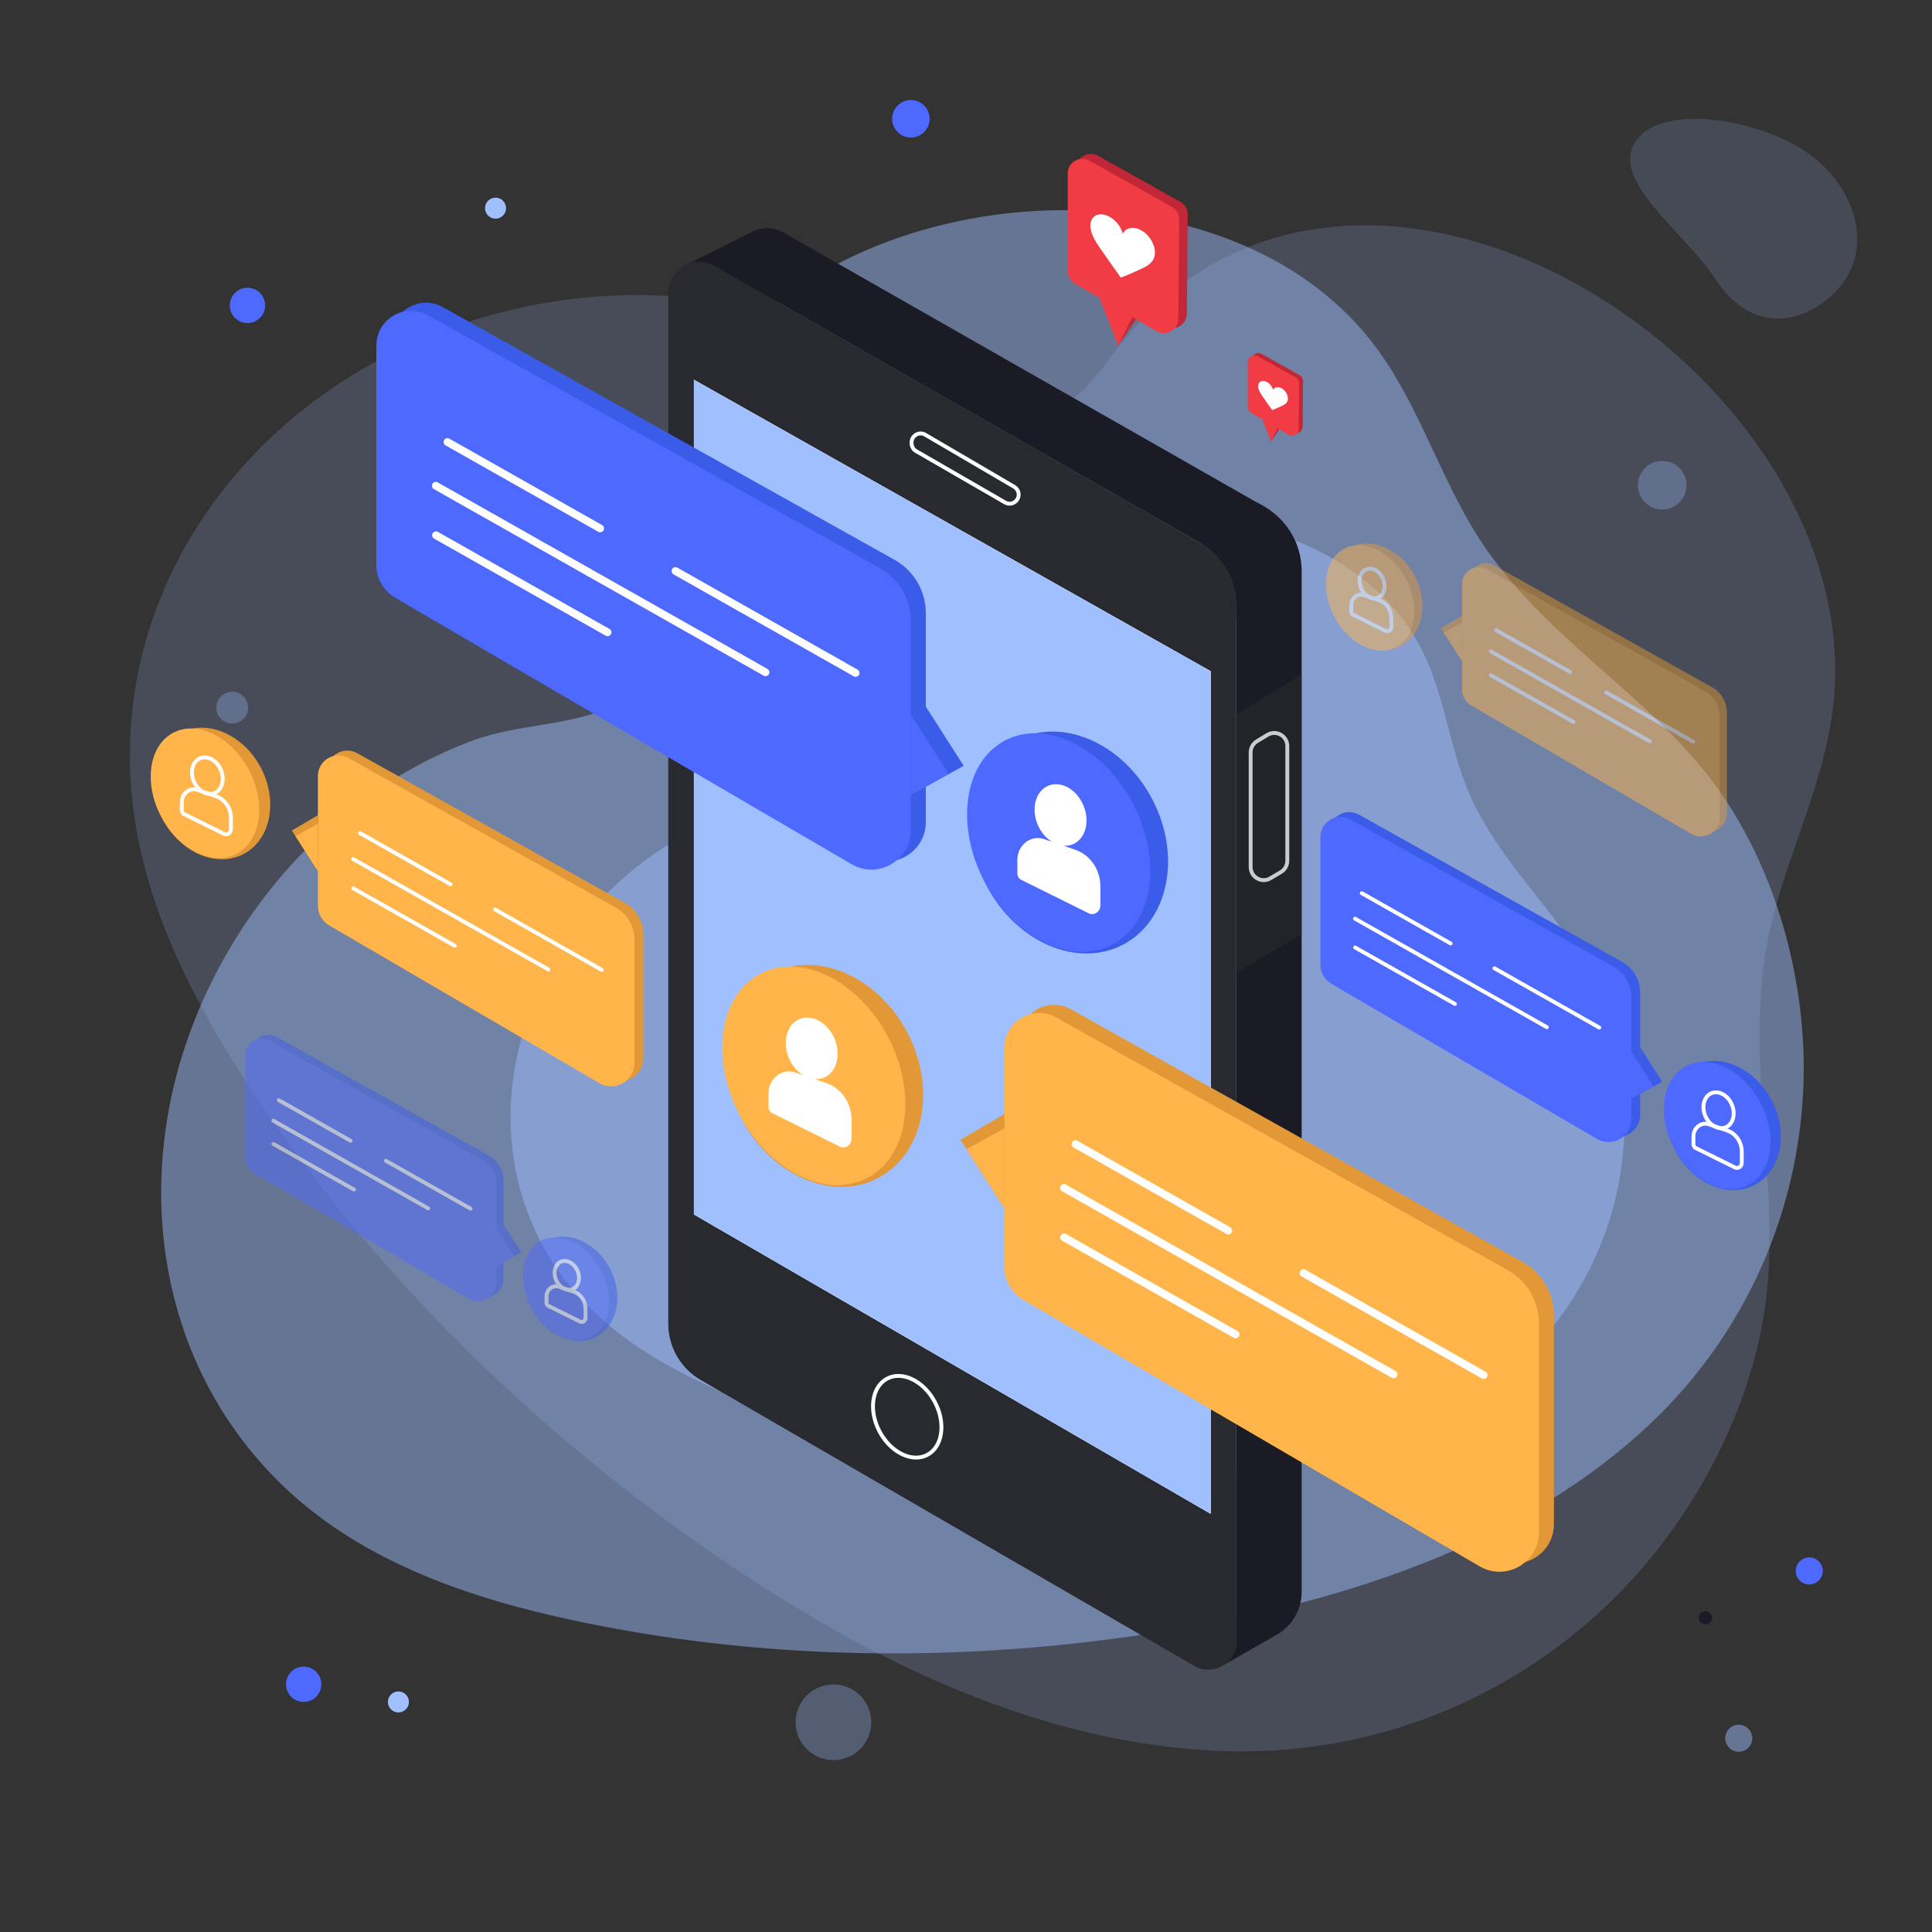 <?xml version="1.0" encoding="utf-8"?>
<svg version="1.1" xmlns="http://www.w3.org/2000/svg" x="0px" y="0px" viewBox="0 0 500 500" style="enable-background:new 0 0 500 500;">
  <rect x="0" y="0" width="500" height="500" fill="#333333" stroke="none"/>
  <g id="BACKGROUND">
    <g>
      <g>
        <g style="opacity:0.18;">
          <g>
            <g>
              <g>
                <path style="fill:#9FBFFF;" d="M419.216,412.143c20.78-21.244,36.413-51.719,38.413-81.74 c2.074-31.145-6.839-60.853,1.035-92.344c4.502-18.007,12.994-35.011,15.517-53.401 c11.922-86.888-120.679-173.632-183.433-96.461c-4.302,5.29-7.996,11.23-13.441,15.334 c-6.785,5.114-16.024,6.802-24.18,4.418c-13.149-3.843-23.532-15.216-36.138-20.798c-11.412-5.054-23.531-8.323-35.917-9.826 c-24.588-2.984-49.983,0.998-72.688,10.806c-45.352,19.591-77.222,62.774-74.612,113.209 c1.544,29.846,15.782,57.582,32.447,82.39c31.874,47.451,73.683,87.943,120.925,120.126 c38.171,26.004,81.47,47.109,127.607,49.255C355.539,455.009,392.911,439.035,419.216,412.143z"/>
              </g>
            </g>
          </g>
        </g>
        <g style="opacity:0.47;">
          <g>
            <g>
              <g>
                <path style="fill:#9FBFFF;" d="M466.802,276.642c0.063-27.537-9.257-57.874-27.336-79.098 c-18.756-22.018-43.877-35.98-59.006-61.977c-8.651-14.865-14.006-31.644-24.218-45.484 c-48.251-65.392-192.359-37.265-184.136,54.534c0.564,6.293,1.951,12.624,0.989,18.869 c-1.199,7.781-6.242,14.874-13.197,18.564c-11.214,5.948-25.459,5.11-37.436,9.553c-10.843,4.022-21.002,9.685-30.197,16.694 c-18.253,13.913-32.539,32.972-41.272,54.161c-17.445,42.323-10.689,91.594,23.646,123.391 c20.319,18.817,47.7,28.026,74.8,33.725c51.834,10.899,105.766,10.755,157.934,1.583 c42.151-7.411,84.54-21.388,116.558-49.787C452.237,346.262,466.722,311.499,466.802,276.642z"/>
              </g>
            </g>
          </g>
        </g>
        <g style="opacity:0.17;">
          <path style="fill:#9FBFFF;" d="M477.75,72.038c6.559-10.132,1.632-24.977-11.004-33.158 c-12.637-8.18-36.977-12.281-43.536-2.149c-6.559,10.132,12.885,23.494,20.781,35.551 C455.003,89.098,471.191,82.171,477.75,72.038z"/>
        </g>
        <g style="opacity:0.47;">
          <g>
            <g>
              <g>
                <path style="fill:#9FBFFF;" d="M419.042,305.617c3.357-18.249,0.83-39.485-8.602-55.733 c-9.784-16.856-24.759-29.137-31.66-48.194c-3.946-10.897-5.476-22.666-10.581-33.071 c-24.118-49.164-123.049-47.864-128.648,13.989c-0.384,4.24-0.226,8.605-1.616,12.629c-1.732,5.014-5.929,9.11-10.984,10.719 c-8.151,2.594-17.494,0.323-25.971,1.827c-7.673,1.361-15.09,3.893-22.03,7.433c-13.777,7.027-25.543,17.944-33.884,30.94 c-16.661,25.96-18.113,59.44,0.823,84.655c11.206,14.922,28.251,24.324,45.533,31.365 c33.054,13.466,68.829,19.863,104.52,20.063c28.839,0.161,58.625-4.003,83.272-18.977 C401.003,350.023,414.792,328.719,419.042,305.617z"/>
              </g>
            </g>
          </g>
        </g>
        <g style="opacity:0.31;">
          <path style="fill:#9FBFFF;" d="M436.246,127.237c-0.918,3.351-4.379,5.323-7.73,4.405c-3.351-0.918-5.323-4.379-4.405-7.73 c0.918-3.351,4.379-5.323,7.73-4.405C435.192,120.425,437.164,123.885,436.246,127.237z"/>
        </g>
        <g style="opacity:0.31;">
          <ellipse transform="matrix(0.698 -0.716 0.716 0.698 -254.049 289.022)" style="fill:#9FBFFF;" cx="215.712" cy="445.775" rx="9.793" ry="9.793"/>
        </g>
        <g style="opacity:0.31;">
          <path style="fill:#9FBFFF;" d="M64.148,183.844c-0.391,2.236-2.521,3.732-4.757,3.34c-2.236-0.391-3.732-2.521-3.341-4.757 c0.391-2.236,2.521-3.732,4.757-3.341C63.043,179.478,64.539,181.608,64.148,183.844z"/>
        </g>
      </g>
    </g>
    <circle style="fill:#4E69FF;" cx="468.233" cy="406.556" r="3.5"/>
    <circle style="opacity:0.47;fill:#9FBFFF;" cx="449.986" cy="449.86" r="3.5"/>
    <circle style="fill:#9FBFFF;" cx="128.246" cy="53.872" r="2.72"/>
    <path style="fill:#4E69FF;" d="M240.589,30.745c0,2.68-2.172,4.852-4.852,4.852c-2.68,0-4.852-2.172-4.852-4.852 s2.172-4.852,4.852-4.852C238.417,25.893,240.589,28.065,240.589,30.745z"/>
    <path style="fill:#4E69FF;" d="M68.618,79.041c0,2.526-2.047,4.573-4.573,4.573c-2.526,0-4.573-2.047-4.573-4.573 c0-2.525,2.047-4.573,4.573-4.573C66.571,74.469,68.618,76.516,68.618,79.041z"/>
    <circle style="fill:#9FBFFF;" cx="103.107" cy="440.46" r="2.72"/>
    <path style="fill:#4E69FF;" d="M76.062,439.695c-2.103-1.398-2.675-4.237-1.277-6.34c1.398-2.103,4.237-2.675,6.34-1.276 c2.103,1.398,2.675,4.237,1.277,6.34C81.003,440.521,78.165,441.093,76.062,439.695z"/>
    <path style="fill:#1B1B25;" d="M440.4,420.104c-0.79-0.525-1.004-1.591-0.479-2.38c0.525-0.79,1.591-1.004,2.38-0.479 c0.79,0.525,1.004,1.591,0.479,2.38C442.256,420.415,441.19,420.629,440.4,420.104z"/>
  </g>
  <g id="OBJECTS">
    <g>
      <g>
        <path style="opacity:0.56;fill:#292930;" d="M336.869,147.773l-16.92,12.511l-8.607-19.279l13.849-11.016 C325.191,129.989,335.653,133.797,336.869,147.773z"/>
        <g>
          <path style="fill:#1B1B25;" d="M327.204,131.136L202.731,60.172c-2.473-1.41-5.488-1.491-8.033-0.215l-17.419,8.733l0.001,0.014 c2.261-1.166,5.069-1.288,7.593,0.151l125.41,71.498c5.976,3.407,9.666,9.758,9.666,16.637v267.867 c0,2.686-1.406,4.876-3.396,6.126l0.008,0.005l13.859-7.926c3.988-2.281,6.45-6.524,6.45-11.119V147.773 C336.869,140.894,333.18,134.543,327.204,131.136z"/>
          <path style="fill:#292930;" d="M319.949,424.858V156.991c0-6.879-3.69-13.229-9.666-16.637l-125.41-71.498 c-2.524-1.439-5.332-1.317-7.593-0.151c-2.504,1.291-4.337,3.865-4.337,7.082v266.78c0,6.008,3.201,11.561,8.399,14.572 l127.723,73.991c2.509,1.453,5.34,1.203,7.488-0.147C318.543,429.735,319.949,427.544,319.949,424.858z"/>
        </g>
        <polygon style="fill:#FFFFFF;" points="313.304,391.751 179.588,314.288 179.588,98.294 313.304,173.708 &#9;&#9;&#9;"/>
        <polygon style="fill:#FFFFFF;" points="313.304,391.751 179.588,314.288 179.588,98.294 313.304,173.708 &#9;&#9;&#9;"/>
        <polygon style="fill:#9FBFFF;" points="313.304,391.751 179.588,314.288 179.588,98.294 313.304,173.708 &#9;&#9;&#9;"/>
        <path style="fill:#FFFFFF;" d="M261.279,130.854c-0.488,0-0.978-0.128-1.423-0.386l-23.02-13.288 c-0.877-0.507-1.423-1.451-1.423-2.464v-0.187c0-1.033,0.535-1.955,1.431-2.469c0.895-0.515,1.96-0.508,2.852,0.013 l23.021,13.475c0.868,0.508,1.408,1.449,1.408,2.456c0,1.029-0.531,1.95-1.423,2.464 C262.257,130.725,261.769,130.854,261.279,130.854z M238.259,112.68c-0.315,0-0.63,0.082-0.918,0.247 c-0.581,0.333-0.928,0.932-0.928,1.601v0.187c0,0.657,0.354,1.27,0.923,1.598l23.02,13.288c0.579,0.335,1.271,0.334,1.846,0 c0.578-0.333,0.923-0.931,0.923-1.598c0-0.653-0.35-1.263-0.913-1.593l-23.02-13.475C238.9,112.765,238.58,112.68,238.259,112.68 z"/>
        <path style="fill:#FFFFFF;" d="M237.088,377.723c-3.635,0-7.629-2.688-9.927-7.066c-1.433-2.732-2.005-5.712-1.611-8.393 c0.402-2.739,1.76-4.844,3.824-5.926c2.064-1.085,4.567-1.003,7.05,0.222c2.429,1.2,4.556,3.365,5.988,6.096 c1.433,2.73,2.005,5.711,1.612,8.392c-0.402,2.739-1.76,4.845-3.824,5.927C239.232,377.482,238.176,377.723,237.088,377.723z M232.51,356.581c-0.951,0-1.855,0.214-2.671,0.642c-1.773,0.931-2.945,2.771-3.299,5.187c-0.363,2.473,0.172,5.237,1.508,7.782 c2.729,5.2,7.97,7.845,11.688,5.897c1.773-0.931,2.945-2.772,3.299-5.188c0.363-2.473-0.172-5.236-1.508-7.781 c-1.335-2.545-3.305-4.557-5.545-5.663C234.801,356.874,233.623,356.581,232.51,356.581z"/>
        <polygon style="opacity:0.56;fill:#292930;" points="336.869,241.731 319.949,251.757 319.949,184.844 336.869,174.593 &#9;&#9;&#9;"/>
        <path style="fill:#CCCCCC;" d="M327.05,228.281c-0.659,0-1.318-0.172-1.923-0.516c-1.228-0.7-1.96-1.961-1.96-3.374v-29.668 c0-1.35,0.717-2.622,1.871-3.321l2.72-1.648c1.214-0.737,2.678-0.76,3.917-0.062c1.237,0.697,1.977,1.962,1.977,3.383v29.705 c0,1.365-0.73,2.645-1.903,3.34l-2.72,1.612C328.411,228.098,327.73,228.281,327.05,228.281z M329.768,190.188 c-0.514,0-1.027,0.141-1.492,0.422l-2.72,1.647c-0.857,0.519-1.389,1.464-1.389,2.466v29.668c0,1.049,0.544,1.986,1.455,2.505 c0.912,0.52,1.996,0.51,2.896-0.024l2.72-1.612l0,0c0.872-0.516,1.413-1.466,1.413-2.48v-29.705c0-1.055-0.549-1.994-1.468-2.512 C330.738,190.313,330.253,190.188,329.768,190.188z"/>
      </g>
      <g>
        <g>
          <g>
            <ellipse transform="matrix(0.885 -0.465 0.465 0.885 -69.722 153.587)" style="fill:#3A5CE8;" cx="276.834" cy="218.289" rx="24.184" ry="29.848"/>
            <ellipse transform="matrix(0.885 -0.465 0.465 0.885 -70.042 152.289)" style="fill:#4E69FF;" cx="274.037" cy="218.289" rx="21.707" ry="29.848"/>
          </g>
          <g>
            <g>
              <path style="fill:#3A5CE8;" d="M101.271,93.315v50.781c0,3.503,1.86,6.742,4.884,8.508l118.086,68.947 c6.808,3.975,15.362-0.936,15.362-8.82v-54.053c0-5.721-3.093-10.995-8.085-13.788L114.636,79.501 c-5.986-3.349-13.365,0.978-13.365,7.838V93.315z"/>
              <polygon style="fill:#3A5CE8;" points="239.603,182.87 249.403,198.19 239.603,203.597 &#9;&#9;&#9;&#9;&#9;&#9;"/>
            </g>
            <path style="fill:#4E69FF;" d="M97.405,95.414v50.781c0,3.503,1.86,6.742,4.884,8.508l118.086,68.947 c6.808,3.975,15.362-0.936,15.362-8.819v-54.053c0-5.721-3.093-10.995-8.085-13.788L110.77,81.601 c-5.986-3.349-13.365,0.978-13.365,7.838V95.414z"/>
            <path style="fill:#FFFFFF;" d="M221.43,175.155c-0.167,0-0.336-0.042-0.491-0.129l-46.625-26.378 c-0.481-0.272-0.65-0.882-0.378-1.363c0.272-0.481,0.884-0.65,1.363-0.378l46.626,26.378c0.481,0.272,0.65,0.882,0.378,1.363 C222.117,174.972,221.778,175.155,221.43,175.155z"/>
            <path style="fill:#FFFFFF;" d="M155.321,137.754c-0.167,0-0.336-0.042-0.491-0.129l-39.522-22.36 c-0.481-0.272-0.65-0.882-0.378-1.363c0.271-0.481,0.884-0.649,1.362-0.379l39.522,22.36c0.481,0.272,0.65,0.882,0.378,1.363 C156.008,137.571,155.669,137.754,155.321,137.754z"/>
            <path style="fill:#FFFFFF;" d="M157.236,164.641c-0.167,0-0.336-0.041-0.491-0.13l-44.399-25.118 c-0.481-0.272-0.65-0.882-0.378-1.363c0.271-0.481,0.882-0.65,1.362-0.378l44.399,25.119c0.481,0.272,0.65,0.882,0.378,1.362 C157.923,164.458,157.584,164.641,157.236,164.641z"/>
            <path style="fill:#FFFFFF;" d="M198.117,174.985c-0.167,0-0.336-0.042-0.491-0.129l-45.561-25.776 c-0.481-0.272-0.65-0.882-0.378-1.363c0.272-0.481,0.884-0.65,1.363-0.378l45.561,25.776c0.481,0.272,0.65,0.882,0.378,1.363 C198.804,174.803,198.465,174.985,198.117,174.985z"/>
            <path style="fill:#FFFFFF;" d="M152.556,149.209c-0.167,0-0.336-0.042-0.491-0.129l-39.776-22.503 c-0.481-0.272-0.65-0.882-0.378-1.363c0.272-0.481,0.883-0.65,1.363-0.378l39.776,22.503c0.481,0.272,0.65,0.882,0.378,1.363 C153.243,149.026,152.904,149.209,152.556,149.209z"/>
            <polygon style="fill:#4E69FF;" points="235.737,184.969 245.537,200.289 235.737,205.697 &#9;&#9;&#9;&#9;&#9;"/>
          </g>
          <path style="fill:#FFFFFF;" d="M278.28,219.917l-3.049-1.043c0.826,0.062,1.649-0.053,2.426-0.38 c3.268-1.376,4.49-5.883,2.729-10.066c-1.761-4.183-5.839-6.458-9.107-5.082c-3.268,1.376-4.49,5.883-2.729,10.066 c0.825,1.96,2.162,3.493,3.682,4.436l-2.021-0.691c-3.418-1.169-6.918,1.537-6.918,5.35v3.527c0,0.718,0.392,1.37,1.004,1.674 l17.451,8.645c1.413,0.7,3.033-0.395,3.033-2.05v-4.91C284.781,225.071,282.154,221.243,278.28,219.917z"/>
        </g>
        <g>
          <g>
            <ellipse transform="matrix(0.885 -0.465 0.465 0.885 -105.04 131.026)" style="fill:#E29837;" cx="213.389" cy="278.686" rx="24.184" ry="29.848"/>
            <ellipse transform="matrix(0.885 -0.465 0.465 0.885 -105.36 129.726)" style="fill:#FFB54A;" cx="210.592" cy="278.686" rx="21.707" ry="29.848"/>
          </g>
          <g>
            <g>
              <path style="fill:#E29837;" d="M263.814,275.023v50.781c0,3.502,1.86,6.742,4.884,8.508l118.086,68.947 c6.808,3.975,15.362-0.936,15.362-8.819v-54.053c0-5.721-3.093-10.995-8.085-13.788L277.18,261.209 c-5.986-3.349-13.365,0.978-13.365,7.837V275.023z"/>
            </g>
            <path style="fill:#FFB54A;" d="M259.948,277.122v50.781c0,3.502,1.86,6.742,4.884,8.508l118.086,68.947 c6.808,3.975,15.362-0.935,15.362-8.819v-54.053c0-5.721-3.093-10.995-8.085-13.788l-116.881-65.389 c-5.986-3.349-13.365,0.978-13.365,7.838V277.122z"/>
            <path style="fill:#FFFFFF;" d="M383.974,356.863c-0.167,0-0.336-0.042-0.491-0.13l-46.626-26.379 c-0.48-0.271-0.65-0.882-0.378-1.362c0.272-0.48,0.883-0.65,1.362-0.378l46.626,26.379c0.48,0.271,0.65,0.882,0.378,1.362 C384.661,356.681,384.322,356.863,383.974,356.863z"/>
            <path style="fill:#FFFFFF;" d="M317.864,319.462c-0.167,0-0.336-0.042-0.491-0.13l-39.522-22.359 c-0.48-0.271-0.65-0.882-0.378-1.362c0.271-0.482,0.883-0.65,1.362-0.378l39.522,22.359c0.48,0.272,0.65,0.882,0.378,1.362 C318.552,319.279,318.213,319.462,317.864,319.462z"/>
            <path style="fill:#FFFFFF;" d="M319.779,346.349c-0.167,0-0.336-0.042-0.491-0.13l-44.399-25.118 c-0.48-0.271-0.65-0.882-0.378-1.362c0.272-0.48,0.884-0.648,1.362-0.378l44.4,25.118c0.48,0.272,0.65,0.882,0.378,1.362 C320.467,346.166,320.128,346.349,319.779,346.349z"/>
            <path style="fill:#FFFFFF;" d="M360.66,356.693c-0.167,0-0.336-0.042-0.491-0.13l-45.561-25.776 c-0.48-0.272-0.65-0.882-0.378-1.362c0.272-0.48,0.883-0.649,1.362-0.378l45.561,25.776c0.48,0.271,0.65,0.882,0.378,1.362 C361.348,356.511,361.009,356.693,360.66,356.693z"/>
            <path style="fill:#FFFFFF;" d="M315.099,330.917c-0.167,0-0.336-0.042-0.491-0.13l-39.776-22.504 c-0.48-0.272-0.65-0.882-0.378-1.362c0.271-0.481,0.882-0.649,1.362-0.378l39.776,22.504c0.48,0.271,0.65,0.882,0.378,1.362 C315.786,330.734,315.447,330.917,315.099,330.917z"/>
            <g>
              <polygon style="fill:#E29837;" points="259.948,312.728 248.567,294.987 259.948,288.284 &#9;&#9;&#9;&#9;&#9;&#9;"/>
              <polygon style="fill:#FFB54A;" points="259.948,312.728 250.148,297.408 259.948,292.001 &#9;&#9;&#9;&#9;&#9;&#9;"/>
            </g>
          </g>
        </g>
        <path style="fill:#FFFFFF;" d="M213.877,280.314l-3.049-1.043c0.826,0.062,1.649-0.053,2.426-0.38 c3.268-1.376,4.49-5.883,2.729-10.066c-1.761-4.183-5.839-6.458-9.107-5.082c-3.268,1.376-4.49,5.883-2.729,10.065 c0.825,1.96,2.162,3.493,3.682,4.436l-2.021-0.691c-3.418-1.169-6.918,1.537-6.918,5.35v3.527c0,0.718,0.392,1.37,1.004,1.674 l17.451,8.645c1.413,0.7,3.033-0.395,3.033-2.05v-4.91C220.378,285.467,217.752,281.639,213.877,280.314z"/>
      </g>
    </g>
    <g>
      <g>
        <g>
          <g>
            <ellipse transform="matrix(0.885 -0.465 0.465 0.885 -84.412 240.634)" style="fill:#3A5CE8;" cx="446.142" cy="291.625" rx="14.075" ry="17.371"/>
            <ellipse transform="matrix(0.885 -0.465 0.465 0.885 -84.598 239.877)" style="fill:#4E69FF;" cx="444.515" cy="291.625" rx="12.634" ry="17.371"/>
          </g>
          <g>
            <g>
              <path style="fill:#3A5CE8;" d="M343.967,218.891v29.554c0,2.038,1.082,3.924,2.842,4.951l68.724,40.126 c3.962,2.314,8.941-0.544,8.941-5.133v-31.458c0-3.329-1.8-6.399-4.706-8.024l-68.023-38.056 c-3.484-1.949-7.779,0.569-7.779,4.561V218.891z"/>
              <polygon style="fill:#3A5CE8;" points="424.474,271.012 430.178,279.928 424.474,283.075 &#9;&#9;&#9;&#9;&#9;&#9;"/>
            </g>
            <path style="fill:#4E69FF;" d="M341.717,220.113v29.554c0,2.038,1.082,3.924,2.842,4.951l68.724,40.127 c3.962,2.314,8.941-0.544,8.941-5.133v-31.458c0-3.329-1.8-6.399-4.706-8.024l-68.023-38.055 c-3.484-1.949-7.778,0.569-7.778,4.561V220.113z"/>
            <path style="fill:#FFFFFF;" d="M413.898,266.44c-0.084,0-0.168-0.021-0.246-0.065l-27.136-15.352 c-0.24-0.136-0.325-0.441-0.19-0.682c0.138-0.242,0.44-0.324,0.682-0.189l27.136,15.351c0.24,0.137,0.325,0.441,0.19,0.682 C414.241,266.349,414.072,266.44,413.898,266.44z"/>
            <path style="fill:#FFFFFF;" d="M375.424,244.673c-0.084,0-0.168-0.021-0.246-0.065l-23.002-13.013 c-0.24-0.136-0.325-0.441-0.189-0.681c0.138-0.242,0.441-0.325,0.682-0.189l23.002,13.013c0.24,0.136,0.325,0.441,0.189,0.681 C375.767,244.581,375.598,244.673,375.424,244.673z"/>
            <path style="fill:#FFFFFF;" d="M376.538,260.32c-0.084,0-0.168-0.021-0.246-0.064l-25.84-14.619 c-0.24-0.136-0.325-0.441-0.189-0.681c0.137-0.242,0.441-0.325,0.682-0.189l25.84,14.618c0.24,0.137,0.325,0.441,0.189,0.682 C376.881,260.229,376.712,260.32,376.538,260.32z"/>
            <path style="fill:#FFFFFF;" d="M400.331,266.341c-0.084,0-0.168-0.02-0.246-0.064l-26.517-15.002 c-0.24-0.136-0.325-0.441-0.19-0.681c0.137-0.241,0.441-0.324,0.682-0.189l26.517,15.001c0.24,0.137,0.325,0.441,0.19,0.682 C400.674,266.25,400.505,266.341,400.331,266.341z"/>
            <path style="fill:#FFFFFF;" d="M373.814,251.34c-0.084,0-0.168-0.021-0.246-0.065l-23.15-13.097 c-0.24-0.136-0.325-0.441-0.189-0.681c0.138-0.241,0.441-0.325,0.682-0.189l23.149,13.097c0.24,0.136,0.325,0.441,0.19,0.682 C374.157,251.248,373.988,251.34,373.814,251.34z"/>
            <polygon style="fill:#4E69FF;" points="422.224,272.233 427.928,281.15 422.224,284.296 &#9;&#9;&#9;&#9;&#9;"/>
          </g>
          <g>
            <path style="fill:#FFFFFF;" d="M445.462,292.477c-1.817,0-3.699-1.354-4.602-3.495c-0.539-1.28-0.654-2.653-0.325-3.867 c0.341-1.258,1.115-2.198,2.18-2.646c1.066-0.447,2.28-0.345,3.417,0.29c1.098,0.613,1.999,1.655,2.538,2.935l0,0 c1.13,2.685,0.299,5.606-1.854,6.514C446.38,292.39,445.923,292.477,445.462,292.477z M444.081,283.194 c-0.339,0-0.669,0.065-0.978,0.195c-0.775,0.326-1.345,1.031-1.603,1.986c-0.271,0.999-0.171,2.142,0.282,3.217 c0.916,2.176,2.999,3.387,4.645,2.691c1.646-0.693,2.238-3.027,1.321-5.203l0,0c-0.452-1.075-1.199-1.945-2.103-2.45 C445.126,283.342,444.593,283.194,444.081,283.194z"/>
            <path style="fill:#FFFFFF;" d="M449.528,302.762c-0.255,0-0.51-0.059-0.748-0.176l-10.155-5.031 c-0.524-0.26-0.863-0.818-0.863-1.422v-2.053c0-1.251,0.587-2.418,1.571-3.121c0.92-0.658,2.056-0.83,3.117-0.465l4.695,1.605 c2.466,0.843,4.122,3.249,4.122,5.987v2.858c0,0.647-0.318,1.231-0.852,1.563C450.143,302.677,449.836,302.762,449.528,302.762 z M441.339,291.308c-0.501,0-0.995,0.158-1.425,0.465c-0.722,0.516-1.152,1.379-1.152,2.308v2.053 c0,0.227,0.12,0.434,0.307,0.525l10.156,5.031c0.216,0.107,0.458,0.098,0.664-0.032c0.237-0.146,0.379-0.413,0.379-0.712 v-2.858c0-2.311-1.385-4.337-3.446-5.042l-4.695-1.605C441.868,291.352,441.602,291.308,441.339,291.308z"/>
          </g>
        </g>
        <g>
          <g>
            <g>
              <ellipse transform="matrix(0.886 -0.465 0.465 0.886 -89.105 48.907)" style="fill:#E29837;" cx="54.702" cy="205.29" rx="14.322" ry="17.676"/>
              <path style="fill:#FFB54A;" d="M64.429,199.318c4.535,8.645,3.115,18.327-3.173,21.625 c-6.287,3.298-15.061-1.036-19.596-9.681c-4.535-8.645-3.115-18.327,3.173-21.625 C51.121,186.338,59.894,190.673,64.429,199.318z"/>
            </g>
            <g>
              <g>
                <path style="fill:#E29837;" d="M84.564,203.12v30.073c0,2.074,1.101,3.992,2.893,5.038l69.932,40.832 c4.032,2.354,9.098-0.554,9.098-5.223v-32.011c0-3.388-1.831-6.511-4.788-8.166L92.479,194.94 c-3.545-1.983-7.915,0.579-7.915,4.642V203.12z"/>
              </g>
              <path style="fill:#FFB54A;" d="M82.275,204.363v30.073c0,2.074,1.101,3.992,2.893,5.038l69.932,40.832 c4.032,2.354,9.098-0.554,9.098-5.223v-32.011c0-3.388-1.832-6.511-4.788-8.165L90.19,196.183 c-3.545-1.983-7.915,0.579-7.915,4.641V204.363z"/>
              <path style="fill:#FFFFFF;" d="M155.724,251.495c-0.083,0-0.168-0.021-0.246-0.064l-27.612-15.622 c-0.24-0.136-0.325-0.441-0.189-0.681c0.136-0.24,0.442-0.324,0.681-0.189l27.612,15.622c0.24,0.136,0.325,0.441,0.189,0.681 C156.068,251.404,155.898,251.495,155.724,251.495z"/>
              <path style="fill:#FFFFFF;" d="M116.574,229.346c-0.083,0-0.168-0.021-0.246-0.065l-23.406-13.242 c-0.24-0.136-0.325-0.441-0.189-0.681c0.136-0.24,0.442-0.325,0.681-0.189l23.406,13.242c0.24,0.136,0.325,0.441,0.189,0.681 C116.917,229.254,116.748,229.346,116.574,229.346z"/>
              <path style="fill:#FFFFFF;" d="M117.707,245.269c-0.083,0-0.168-0.021-0.246-0.065l-26.294-14.876 c-0.24-0.136-0.325-0.441-0.189-0.681c0.135-0.241,0.441-0.325,0.681-0.189l26.294,14.876c0.24,0.136,0.325,0.441,0.189,0.681 C118.051,245.177,117.882,245.269,117.707,245.269z"/>
              <path style="fill:#FFFFFF;" d="M141.918,251.395c-0.084,0-0.168-0.021-0.246-0.064l-26.982-15.266 c-0.24-0.136-0.325-0.441-0.189-0.681c0.136-0.241,0.441-0.324,0.681-0.189l26.982,15.265c0.24,0.136,0.325,0.441,0.189,0.681 C142.262,251.304,142.092,251.395,141.918,251.395z"/>
              <path style="fill:#FFFFFF;" d="M114.936,236.129c-0.084,0-0.168-0.021-0.246-0.065l-23.556-13.327 c-0.24-0.136-0.325-0.441-0.189-0.681c0.136-0.241,0.441-0.325,0.681-0.189l23.556,13.327c0.24,0.136,0.325,0.441,0.189,0.681 C115.28,236.038,115.11,236.129,114.936,236.129z"/>
              <g>
                <polygon style="fill:#E29837;" points="82.275,225.45 75.534,214.943 82.275,210.974 &#9;&#9;&#9;&#9;&#9;&#9;&#9;"/>
                <polygon style="fill:#FFB54A;" points="82.275,225.45 76.471,216.377 82.275,213.175 &#9;&#9;&#9;&#9;&#9;&#9;&#9;"/>
              </g>
            </g>
          </g>
          <g>
            <path style="fill:#FFFFFF;" d="M54.366,205.959c-1.846,0.001-3.758-1.375-4.674-3.551c-1.148-2.727-0.303-5.695,1.883-6.616 c1.081-0.455,2.313-0.35,3.469,0.294c1.116,0.623,2.032,1.682,2.579,2.982l0,0c1.148,2.727,0.304,5.695-1.883,6.616 C55.298,205.871,54.834,205.959,54.366,205.959z M52.962,196.515c-0.347,0-0.683,0.066-0.999,0.199 c-1.678,0.706-2.283,3.087-1.349,5.306c0.934,2.219,3.058,3.45,4.739,2.743c1.678-0.706,2.283-3.087,1.349-5.306l0,0 c-0.461-1.096-1.223-1.982-2.145-2.496C54.027,196.664,53.483,196.515,52.962,196.515z"/>
            <path style="fill:#FFFFFF;" d="M58.503,216.426c-0.257,0-0.516-0.059-0.756-0.178l-10.334-5.12 c-0.53-0.263-0.873-0.828-0.873-1.439V207.6c0-1.27,0.596-2.455,1.595-3.168c0.935-0.669,2.087-0.84,3.164-0.473l4.778,1.634 c2.505,0.857,4.188,3.302,4.188,6.084v2.908c0,0.656-0.322,1.247-0.862,1.582C59.126,216.339,58.815,216.426,58.503,216.426z M50.172,204.77c-0.512,0-1.017,0.161-1.456,0.475c-0.737,0.526-1.176,1.407-1.176,2.355v2.089 c0,0.235,0.125,0.448,0.316,0.543l10.335,5.12c0.222,0.11,0.472,0.099,0.684-0.034c0.244-0.151,0.39-0.425,0.39-0.732v-2.908 c0-2.354-1.411-4.419-3.512-5.138l-4.778-1.634C50.711,204.814,50.44,204.77,50.172,204.77z"/>
          </g>
        </g>
      </g>
      <g style="opacity:0.49;">
        <g>
          <g>
            <path style="fill:#3A5CE8;" d="M157.857,328.256c3.597,6.857,2.009,14.778-3.546,17.692 c-5.556,2.914-12.975-0.281-16.572-7.138s-2.009-14.778,3.546-17.692C146.841,318.204,154.261,321.399,157.857,328.256z"/>
            <path style="fill:#4E69FF;" d="M155.514,328.797c3.597,6.857,2.47,14.536-2.516,17.152c-4.987,2.616-11.945-0.822-15.542-7.678 c-3.597-6.857-2.47-14.536,2.516-17.152C144.958,318.502,151.917,321.94,155.514,328.797z"/>
          </g>
          <g>
            <g>
              <path style="fill:#3A5CE8;" d="M65.335,274.832v23.852c0,1.645,0.874,3.167,2.294,3.996l55.466,32.385 c3.198,1.867,7.216-0.439,7.216-4.143v-25.389c0-2.687-1.453-5.164-3.798-6.476l-54.9-30.714 c-2.812-1.573-6.278,0.459-6.278,3.681V274.832z"/>
              <polygon style="fill:#3A5CE8;" points="130.31,316.896 134.914,324.092 130.31,326.632 &#9;&#9;&#9;&#9;&#9;&#9;"/>
            </g>
            <path style="fill:#4E69FF;" d="M63.519,275.818v23.852c0,1.645,0.873,3.167,2.294,3.996l55.466,32.385 c3.198,1.867,7.216-0.439,7.216-4.143v-25.389c0-2.687-1.453-5.164-3.798-6.476l-54.9-30.714 c-2.812-1.573-6.278,0.459-6.278,3.681V275.818z"/>
            <path style="fill:#FFFFFF;" d="M121.774,313.303c-0.083,0-0.168-0.021-0.246-0.064l-21.901-12.39 c-0.24-0.137-0.325-0.441-0.189-0.682c0.136-0.241,0.441-0.326,0.681-0.189l21.901,12.39c0.24,0.137,0.325,0.441,0.189,0.682 C122.118,313.212,121.949,313.303,121.774,313.303z"/>
            <path style="fill:#FFFFFF;" d="M90.723,295.735c-0.083,0-0.168-0.021-0.246-0.065l-18.564-10.503 c-0.24-0.137-0.325-0.441-0.189-0.682c0.136-0.241,0.442-0.325,0.681-0.189L90.969,294.8c0.24,0.137,0.325,0.441,0.189,0.682 C91.066,295.645,90.897,295.735,90.723,295.735z"/>
            <path style="fill:#FFFFFF;" d="M91.622,308.364c-0.083,0-0.168-0.02-0.246-0.064l-20.855-11.799 c-0.24-0.137-0.325-0.441-0.189-0.682c0.136-0.241,0.441-0.325,0.681-0.189l20.855,11.799c0.24,0.137,0.325,0.441,0.189,0.682 C91.966,308.273,91.796,308.364,91.622,308.364z"/>
            <path style="fill:#FFFFFF;" d="M110.824,313.223c-0.084,0-0.168-0.021-0.246-0.064l-21.401-12.106 c-0.24-0.137-0.325-0.441-0.189-0.682c0.135-0.241,0.441-0.325,0.681-0.189l21.401,12.106c0.24,0.137,0.325,0.441,0.189,0.682 C111.168,313.132,110.998,313.223,110.824,313.223z"/>
            <path style="fill:#FFFFFF;" d="M89.423,301.116c-0.083,0-0.168-0.021-0.246-0.064l-18.683-10.57 c-0.24-0.137-0.325-0.441-0.189-0.682c0.136-0.241,0.441-0.325,0.681-0.189l18.683,10.57c0.24,0.137,0.325,0.441,0.189,0.682 C89.767,301.025,89.598,301.116,89.423,301.116z"/>
            <polygon style="fill:#4E69FF;" points="128.494,317.882 133.098,325.078 128.494,327.618 &#9;&#9;&#9;&#9;&#9;"/>
          </g>
          <g>
            <path style="fill:#FFFFFF;" d="M147.25,334.315c-1.505,0-3.061-1.114-3.804-2.879c-0.443-1.053-0.538-2.184-0.267-3.184 c0.283-1.044,0.928-1.825,1.815-2.199c0.887-0.374,1.897-0.288,2.841,0.238c0.905,0.505,1.647,1.363,2.091,2.415 c0.933,2.216,0.238,4.631-1.549,5.384C148.016,334.243,147.635,334.315,147.25,334.315z M146.135,326.826 c-0.261,0-0.514,0.049-0.751,0.149c-0.598,0.252-1.038,0.798-1.239,1.539c-0.213,0.786-0.134,1.686,0.224,2.533 c0.719,1.708,2.347,2.657,3.622,2.121c1.278-0.538,1.734-2.366,1.015-4.073c-0.357-0.849-0.945-1.533-1.656-1.931 C146.945,326.94,146.531,326.826,146.135,326.826z"/>
            <path style="fill:#FFFFFF;" d="M150.53,342.618c-0.22,0-0.44-0.051-0.646-0.152l-8.197-4.06 c-0.455-0.226-0.749-0.71-0.749-1.234v-1.656c0-1.041,0.489-2.012,1.308-2.598c0.769-0.551,1.718-0.693,2.603-0.389l3.79,1.297 c2.028,0.692,3.392,2.672,3.392,4.923v2.307c0,0.556-0.274,1.059-0.733,1.343C151.061,342.544,150.796,342.618,150.53,342.618z M143.923,333.373c-0.385,0-0.765,0.121-1.095,0.358c-0.557,0.398-0.89,1.065-0.89,1.784v1.656c0,0.147,0.076,0.28,0.194,0.338 l8.197,4.061c0.196,0.098,0.362,0.028,0.442-0.021c0.163-0.102,0.26-0.285,0.26-0.493v-2.307c0-1.824-1.091-3.422-2.715-3.977 l-3.79-1.297C144.328,333.406,144.124,333.373,143.923,333.373z"/>
          </g>
        </g>
        <g>
          <g>
            <g>
              <ellipse transform="matrix(0.885 -0.465 0.465 0.885 -31.139 183.065)" style="fill:#E29837;" cx="355.945" cy="154.726" rx="11.658" ry="14.388"/>
              <path style="fill:#FFB54A;" d="M363.863,149.865c3.691,7.037,2.535,14.917-2.582,17.602c-5.118,2.685-12.259-0.843-15.95-7.88 c-3.691-7.037-2.535-14.917,2.582-17.602C353.03,139.301,360.171,142.829,363.863,149.865z"/>
            </g>
            <g>
              <g>
                <path style="fill:#E29837;" d="M380.251,152.96v24.478c0,1.688,0.896,3.25,2.354,4.101l56.921,33.235 c3.282,1.916,7.405-0.451,7.405-4.251v-26.055c0-2.758-1.491-5.3-3.897-6.646l-56.341-31.52 c-2.886-1.614-6.443,0.471-6.443,3.778V152.96z"/>
              </g>
              <path style="fill:#FFB54A;" d="M378.388,153.972v24.478c0,1.688,0.896,3.25,2.354,4.101l56.921,33.235 c3.282,1.916,7.405-0.451,7.405-4.251V185.48c0-2.758-1.491-5.3-3.897-6.646l-56.341-31.52 c-2.886-1.614-6.442,0.471-6.442,3.778V153.972z"/>
              <path style="fill:#FFFFFF;" d="M438.173,192.428c-0.084,0-0.168-0.021-0.246-0.065l-22.476-12.715 c-0.24-0.136-0.325-0.441-0.189-0.681c0.137-0.242,0.44-0.324,0.682-0.189l22.475,12.715c0.24,0.136,0.325,0.441,0.19,0.681 C438.516,192.336,438.347,192.428,438.173,192.428z"/>
              <path style="fill:#FFFFFF;" d="M406.306,174.399c-0.084,0-0.168-0.021-0.246-0.065l-19.051-10.778 c-0.24-0.136-0.325-0.441-0.19-0.681c0.137-0.242,0.441-0.325,0.682-0.189l19.051,10.778c0.24,0.136,0.325,0.441,0.189,0.681 C406.648,174.308,406.479,174.399,406.306,174.399z"/>
              <path style="fill:#FFFFFF;" d="M407.228,187.36c-0.084,0-0.168-0.021-0.246-0.065l-21.401-12.108 c-0.24-0.136-0.325-0.441-0.189-0.681c0.138-0.242,0.44-0.325,0.682-0.189l21.401,12.108c0.24,0.136,0.325,0.441,0.19,0.681 C407.571,187.269,407.402,187.36,407.228,187.36z"/>
              <path style="fill:#FFFFFF;" d="M426.935,192.346c-0.084,0-0.168-0.021-0.246-0.065l-21.962-12.425 c-0.24-0.136-0.325-0.441-0.19-0.681c0.138-0.241,0.44-0.324,0.682-0.189l21.962,12.425c0.24,0.136,0.325,0.441,0.189,0.681 C427.277,192.255,427.108,192.346,426.935,192.346z"/>
              <path style="fill:#FFFFFF;" d="M404.973,179.921c-0.084,0-0.168-0.021-0.246-0.065l-19.174-10.847 c-0.24-0.136-0.325-0.441-0.189-0.681c0.138-0.241,0.44-0.325,0.682-0.189l19.174,10.847c0.24,0.136,0.325,0.441,0.189,0.681 C405.315,179.83,405.146,179.921,404.973,179.921z"/>
              <g>
                <polygon style="fill:#E29837;" points="378.388,171.136 372.902,162.583 378.388,159.353 &#9;&#9;&#9;&#9;&#9;&#9;&#9;"/>
                <polygon style="fill:#FFB54A;" points="378.388,171.136 373.664,163.751 378.388,161.144 &#9;&#9;&#9;&#9;&#9;&#9;&#9;"/>
              </g>
            </g>
          </g>
          <g>
            <path style="fill:#FFFFFF;" d="M355.673,155.364c-1.539,0-3.13-1.141-3.892-2.947c-0.954-2.268-0.244-4.738,1.582-5.507 c0.906-0.381,1.939-0.295,2.905,0.244c0.926,0.517,1.686,1.395,2.14,2.472l0,0c0,0,0,0,0,0l0,0 c0.454,1.077,0.551,2.234,0.273,3.258c-0.289,1.068-0.948,1.867-1.855,2.249C356.455,155.29,356.065,155.363,355.673,155.364z M354.528,147.677c-0.27,0-0.531,0.051-0.776,0.155c-1.319,0.555-1.789,2.438-1.049,4.197c0.74,1.757,2.413,2.738,3.734,2.183 c0.618-0.26,1.072-0.824,1.279-1.589c0.219-0.809,0.138-1.735-0.23-2.608v0c-0.367-0.873-0.973-1.579-1.705-1.987 C355.365,147.794,354.938,147.677,354.528,147.677z"/>
            <path style="fill:#FFFFFF;" d="M359.04,163.884c-0.225,0-0.448-0.052-0.657-0.155l-8.412-4.168 c-0.463-0.23-0.762-0.723-0.762-1.255v-1.7c0-1.064,0.5-2.057,1.337-2.655c0.784-0.562,1.751-0.708,2.66-0.397l3.889,1.33 c2.076,0.71,3.472,2.736,3.472,5.04v2.367c0,0.566-0.278,1.077-0.745,1.367C359.581,163.808,359.31,163.884,359.04,163.884z M352.258,154.396c-0.397,0-0.79,0.126-1.131,0.369c-0.574,0.411-0.918,1.099-0.918,1.841v1.7c0,0.156,0.081,0.297,0.206,0.359 l8.411,4.167c0.21,0.104,0.381,0.029,0.468-0.023c0.171-0.106,0.272-0.299,0.272-0.517v-2.367c0-1.877-1.123-3.522-2.796-4.094 l-3.889-1.33C352.677,154.431,352.467,154.396,352.258,154.396z"/>
          </g>
        </g>
      </g>
    </g>
    <g>
      <g>
        <path style="fill:#C12736;" d="M307.154,81.186c-0.026,2.899-3.174,4.687-5.677,3.226l-14.761-8.619l-6.311-3.685 c-1.159-0.677-1.871-1.918-1.871-3.26V43.595c0-2.883,3.101-4.702,5.617-3.294l21.303,11.918 c1.203,0.673,1.944,1.949,1.932,3.328L307.154,81.186z"/>
        <polygon style="fill:#C12736;" points="289.381,89.421 286.715,75.793 295.284,80.795 &#9;&#9;&#9;"/>
        <path style="fill:#F13C45;" d="M304.952,82.479c-0.026,2.898-3.174,4.687-5.677,3.226l-14.761-8.618l-6.311-3.685 c-1.159-0.677-1.871-1.918-1.871-3.26V44.888c0-2.883,3.101-4.701,5.617-3.294l21.303,11.918 c1.203,0.673,1.944,1.949,1.932,3.328L304.952,82.479z"/>
        <polygon style="fill:#F13C45;" points="289.381,89.421 284.514,77.086 293.082,82.089 &#9;&#9;&#9;"/>
        <g>
          <path style="fill:#FFFFFF;" d="M298.875,65.736c0.055-0.563-0.001-1.19-0.194-1.877c-0.555-1.957-2.096-3.764-3.844-4.516 c-1.883-0.807-3.544-0.283-4.257,1.128c-0.526-1.944-2.056-3.822-3.946-4.623c-2.302-0.972-4.182-0.055-4.427,2.12 c-0.23,2.056,1.185,4.406,2.609,6.419c1.716,2.459,3.424,4.955,5.196,7.396c0.142,0.197,4.946-2.021,5.409-2.234 C296.955,68.841,298.664,67.907,298.875,65.736z"/>
        </g>
      </g>
      <g>
        <path style="fill:#C12736;" d="M337.113,110.429c-0.012,1.335-1.462,2.159-2.616,1.486l-6.801-3.971l-2.908-1.698 c-0.534-0.312-0.862-0.883-0.862-1.502V93.111c0-1.328,1.429-2.166,2.588-1.518l9.814,5.491c0.554,0.31,0.896,0.898,0.89,1.533 L337.113,110.429z"/>
        <polygon style="fill:#C12736;" points="328.926,114.223 327.697,107.945 331.645,110.25 &#9;&#9;&#9;"/>
        <path style="fill:#F13C45;" d="M336.099,111.025c-0.012,1.335-1.462,2.159-2.616,1.486l-6.8-3.971l-2.908-1.698 c-0.534-0.312-0.862-0.883-0.862-1.502V93.707c0-1.328,1.429-2.166,2.588-1.518l9.814,5.491c0.554,0.31,0.896,0.898,0.89,1.533 L336.099,111.025z"/>
        <polygon style="fill:#F13C45;" points="328.926,114.223 326.683,108.541 330.63,110.845 &#9;&#9;&#9;"/>
        <g>
          <path style="fill:#FFFFFF;" d="M333.299,103.312c0.025-0.259,0-0.548-0.09-0.865c-0.255-0.901-0.966-1.734-1.771-2.08 c-0.867-0.372-1.633-0.131-1.961,0.52c-0.242-0.896-0.947-1.761-1.818-2.13c-1.061-0.448-1.927-0.025-2.039,0.977 c-0.106,0.947,0.546,2.03,1.202,2.957c0.791,1.133,1.577,2.283,2.394,3.407c0.065,0.091,2.279-0.931,2.492-1.029 C332.415,104.742,333.202,104.312,333.299,103.312z"/>
        </g>
      </g>
    </g>
  </g>
</svg>